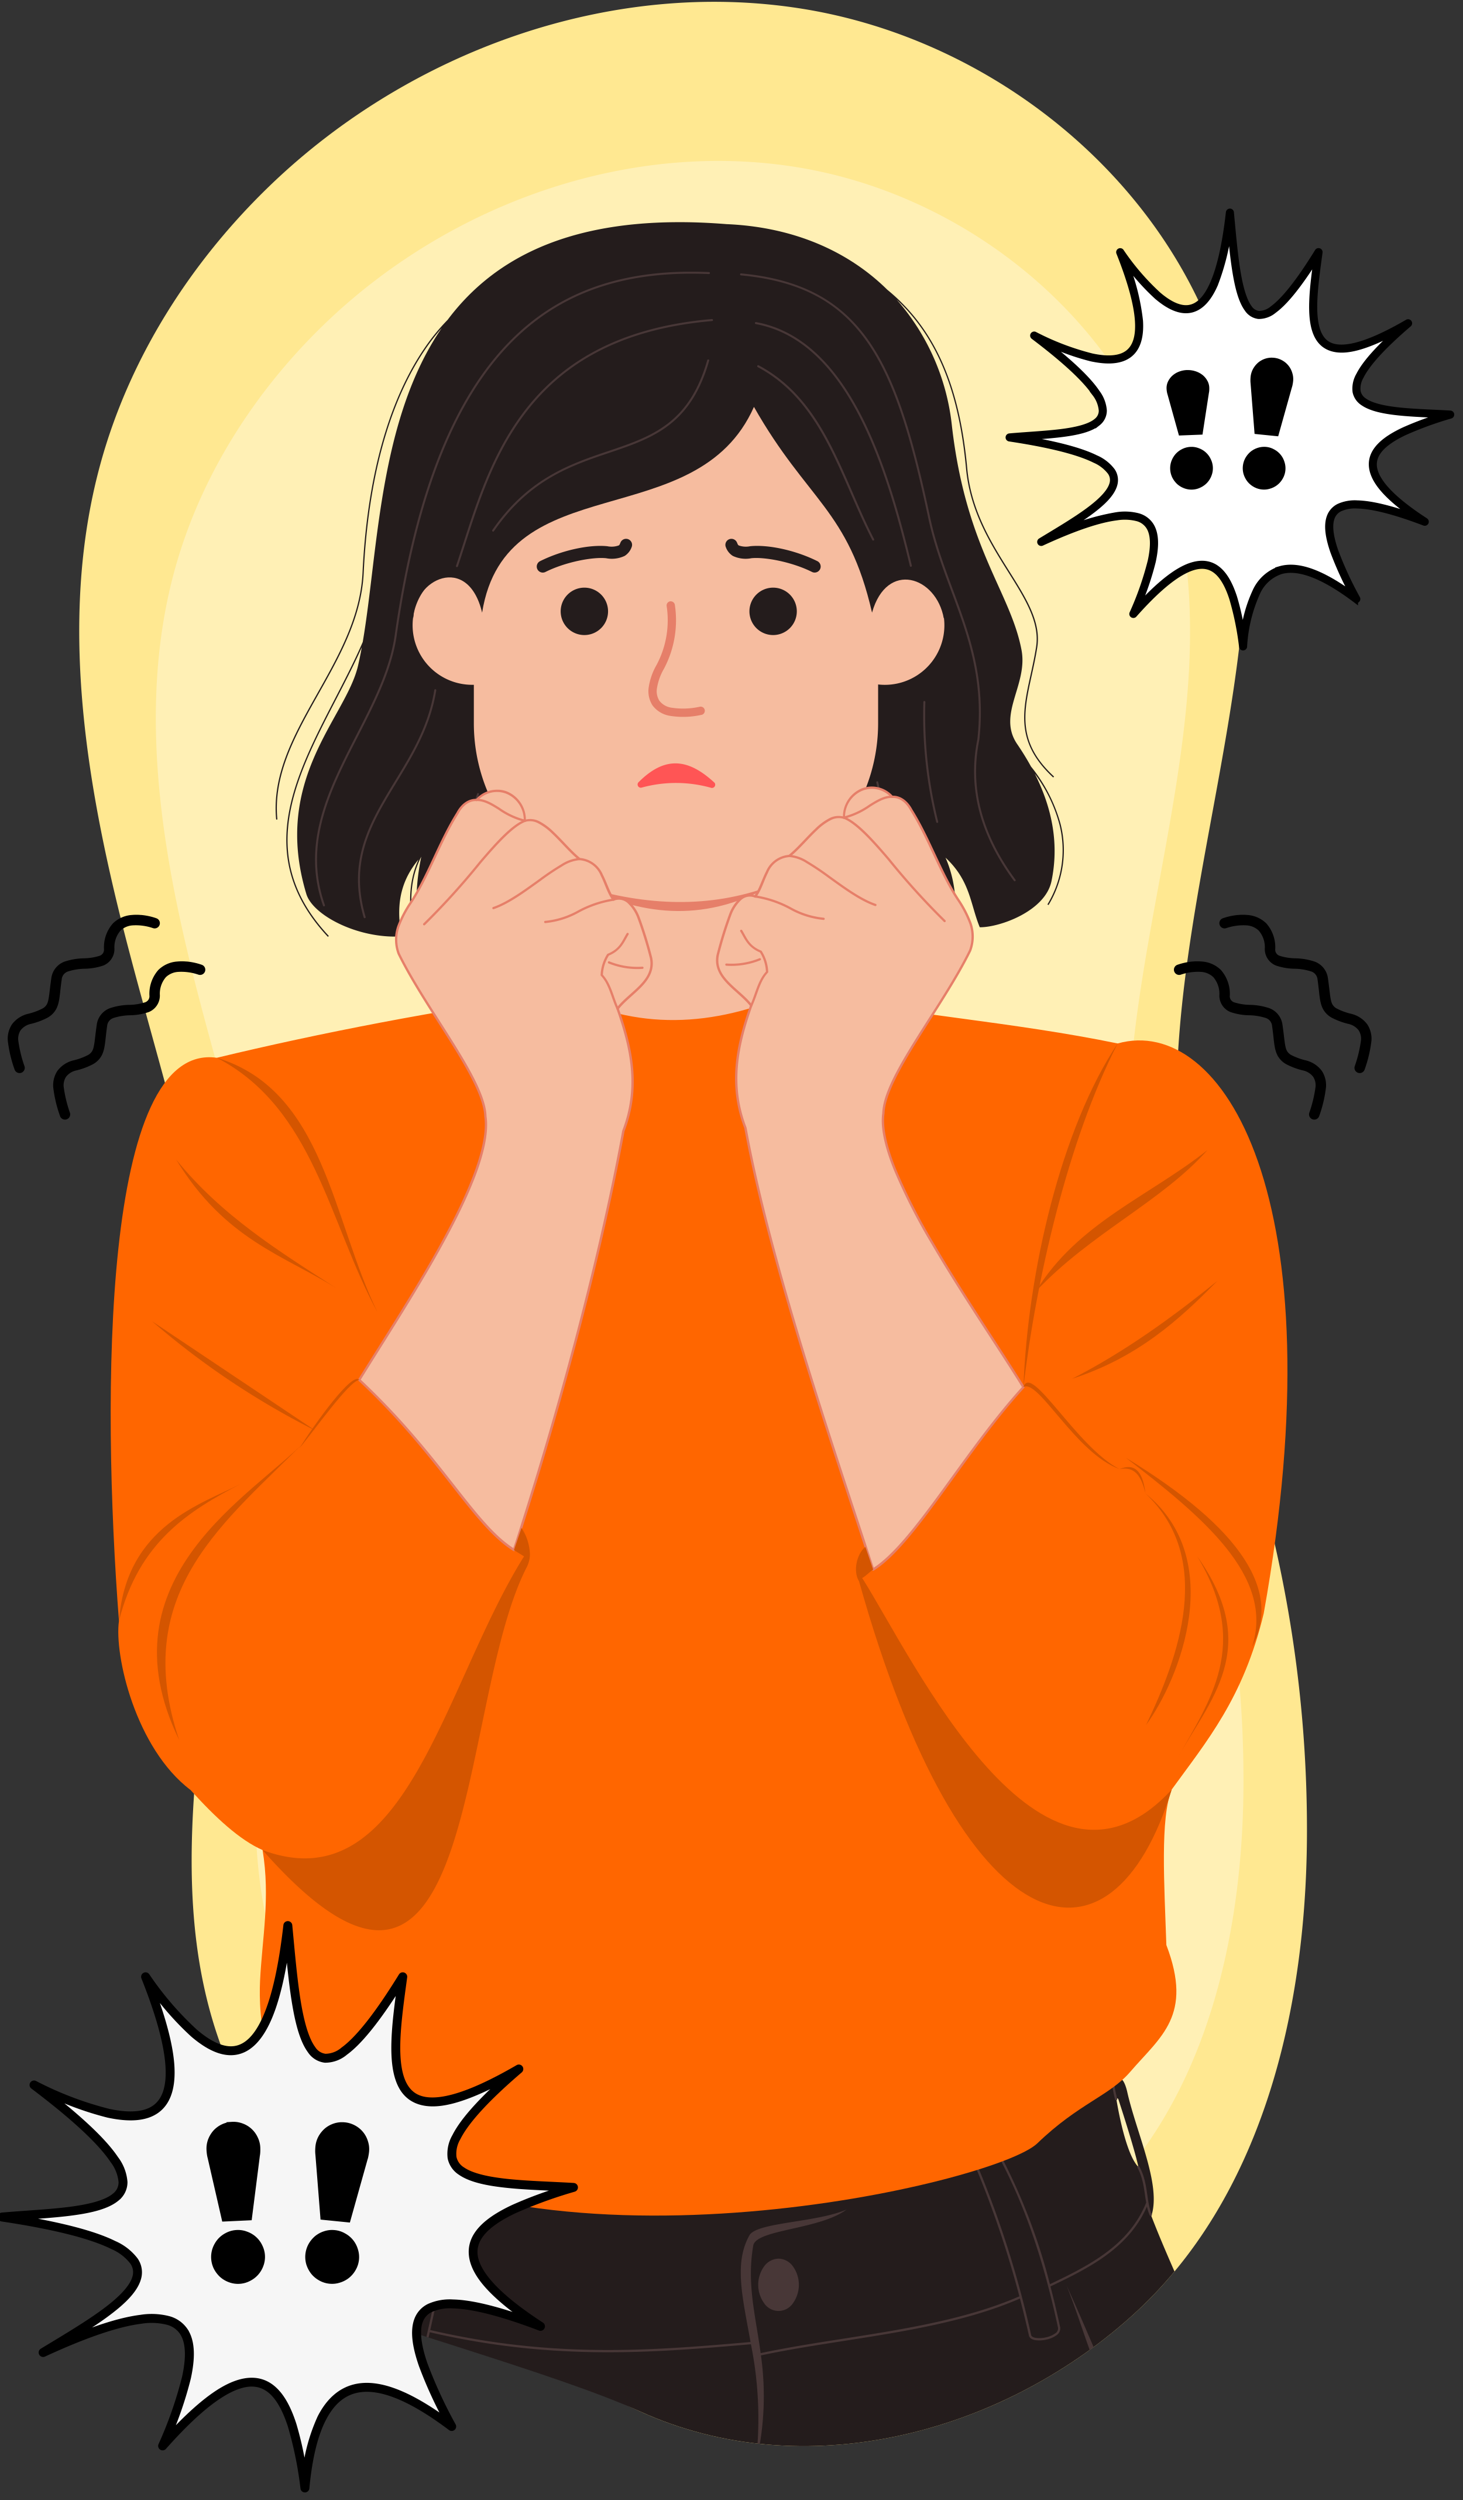 <svg xmlns="http://www.w3.org/2000/svg" xmlns:xlink="http://www.w3.org/1999/xlink" width="281" height="480" viewBox="0 0 281 480">
  <rect x="0" y="0" width="281" height="480" fill="#333333" stroke="none"/>
  <defs>
    <clipPath id="clip-path">
      <rect id="Rectángulo_338312" data-name="Rectángulo 338312" width="281" height="480" transform="translate(-7374 -9344)" fill="#fff" opacity="0.74"/>
    </clipPath>
    <clipPath id="clip-path-2">
      <path id="Trazado_599155" data-name="Trazado 599155" d="M170.255,507.192c-32.727-14.847-133.809-35.77-146.99-69.272-14.628-37.181.683-78.82.316-118.787-.292-31.661,56.617-61.347,48.566-91.964s-13.964-63.146-5.657-93.694c5.561-20.45,17.372-38.953,32.62-53.634C125.962,53.988,164.65,40,201.408,45.911s70.153,32.854,80.9,68.593c15.225,50.634,23.4,101.114,29.716,153.617,2.473,20.544,10.389,39.972,15.756,59.953,5.7,21.233-29.37,46.809-29.5,68.8-.2,33.7-8.719,69.66-33.8,92.1C239.191,511.616,201.549,521.39,170.255,507.192Z" transform="translate(-16.924 -44.565)" fill="#ffe891" opacity="0.38"/>
    </clipPath>
    <clipPath id="clip-path-3">
      <rect id="Rectángulo_338306" data-name="Rectángulo 338306" width="226.026" height="430.929" transform="translate(0 0)" fill="none"/>
    </clipPath>
    <clipPath id="clip-path-4">
      <rect id="Rectángulo_338310" data-name="Rectángulo 338310" width="91" height="91" transform="translate(0.244 0.283)" fill="#fff" stroke="#707070" stroke-width="1" opacity="0.76"/>
    </clipPath>
    <clipPath id="clip-path-5">
      <rect id="Rectángulo_338311" data-name="Rectángulo 338311" width="113" height="112" transform="translate(0.171 -0.081)" fill="#fff" stroke="#707070" stroke-width="1" opacity="0.76"/>
    </clipPath>
  </defs>
  <g id="Enmascarar_grupo_433" data-name="Enmascarar grupo 433" transform="translate(7374 9344)" clip-path="url(#clip-path)">
    <g id="Grupo_982664" data-name="Grupo 982664" transform="translate(-10.332 -11.479)">
      <g id="Grupo_982661" data-name="Grupo 982661" transform="translate(-7394 -9332.174)">
        <g id="Grupo_179982" data-name="Grupo 179982" transform="translate(45.55 0)">
          <g id="Grupo_166179" data-name="Grupo 166179" transform="translate(0 0)">
            <g id="Grupo_157493" data-name="Grupo 157493" transform="translate(0 0)">
              <path id="Trazado_114544" data-name="Trazado 114544" d="M166.286,507.192c-32.727-14.847-66.667-34.879-79.848-68.382-14.628-37.181.683-78.82.316-118.787-.292-31.661-10.525-62.238-18.576-92.854s-13.964-63.146-5.657-93.694c5.561-20.45,17.372-38.953,32.62-53.634C121.993,53.988,160.68,40,197.439,45.911s70.153,32.854,80.9,68.593c15.225,50.634-14.515,104.684-8.194,157.187,2.473,20.544,10.389,39.972,15.756,59.953a246.232,246.232,0,0,1,8.411,65.228c-.2,33.7-8.719,69.66-33.8,92.1C235.221,511.616,197.58,521.39,166.286,507.192Z" transform="translate(-58.504 -44.565)" fill="#ffe891"/>
            </g>
          </g>
          <g id="Grupo_982294" data-name="Grupo 982294" transform="translate(14.711 30.545)">
            <g id="Grupo_157493-2" data-name="Grupo 157493" transform="translate(0 0)">
              <path id="Trazado_114544-2" data-name="Trazado 114544" d="M153.988,454.408c-28.993-13.153-59.061-30.9-70.738-60.58-12.959-32.939.605-69.827.28-105.234-.259-28.049-9.324-55.137-16.456-82.259s-12.371-55.942-5.012-83c4.926-18.116,15.39-34.508,28.9-47.515,23.788-22.9,58.062-35.3,90.626-30.059s62.149,29.106,71.669,60.767C266.744,151.38,240.4,199.263,246,245.776c2.191,18.2,9.2,35.411,13.958,53.113a218.138,218.138,0,0,1,7.451,57.786c-.178,29.857-7.725,61.712-29.94,81.6C215.059,458.327,181.712,466.986,153.988,454.408Z" transform="translate(-58.504 -44.565)" fill="#fff0b5"/>
            </g>
          </g>
        </g>
        <g id="Enmascarar_grupo_427" data-name="Enmascarar grupo 427" transform="translate(0 0.001)" clip-path="url(#clip-path-2)">
          <g id="Grupo_982656" data-name="Grupo 982656" transform="translate(51.59 42.304)">
            <g id="Grupo_982657" data-name="Grupo 982657" transform="translate(0 0)" clip-path="url(#clip-path-3)">
              <path id="Trazado_599107" data-name="Trazado 599107" d="M270.785.006C248.4.125,235.05,7.764,226.815,18.76a39.326,39.326,0,0,0-4.429,5.419c-5.3,7.739-10.858,21.006-11.919,43.117-.425,8.856-4.94,16.53-9.173,24.065s-8.187,14.934-7.421,23.236a.122.122,0,1,0,.243-.022c-.758-8.213,3.159-15.562,7.39-23.094s8.774-15.241,9.2-24.173c1.06-22.075,6.6-35.293,11.877-42.991a40.689,40.689,0,0,1,3.121-4.012c-12.153,17.667-12.231,43.07-15.189,60.292-3.277,7.544-7.812,15.04-10.975,22.529-2.391,5.661-4,11.322-3.666,17s2.605,11.372,7.947,17.079l.179-.167c-5.31-5.673-7.554-11.3-7.882-16.927s1.262-11.248,3.645-16.892c3.024-7.16,7.323-14.344,10.569-21.6-.227,1.243-.469,2.444-.736,3.589-2.321,9.944-16.587,21.646-9.915,43.771,1.228,4.072,9.931,8.655,18.314,8.14-1.374-6.936.378-11.3,3.225-14.758-2.145,4.686-2.256,10.643.325,18.268l.23-.077c-2.689-7.944-2.436-14.018-.02-18.734-1.3,6.382-1.517,13.347,1.474,19.081,17.055,5.233,75.77,5.735,99.13-1.744,3.049-5.06,2.214-12.39.089-17.15,4.792,4.454,4.743,8.908,6.578,13.361,3.791.041,12.571-3.068,13.773-8.839,1.444-6.938.257-13.791-3.216-20.659a28.862,28.862,0,0,1,4.733,9.73,20.067,20.067,0,0,1-2.294,15.385l.211.122a20.331,20.331,0,0,0,2.32-15.566,30.2,30.2,0,0,0-5.686-11.029q-1.178-2.145-2.645-4.294c-3.915-5.732,2.1-11.378.822-18.089-2.119-11.144-10.635-19.382-13.361-42.962a43.768,43.768,0,0,0-10.653-24.336c8.341,7.812,12.074,18.644,13.356,32.471.737,7.948,4.493,14.1,7.863,19.472s6.34,9.958,5.589,14.781c-.758,4.87-2.169,9.049-2.278,13.062s1.1,7.858,5.572,12l.165-.178c-4.429-4.1-5.6-7.854-5.494-11.814s1.516-8.136,2.277-13.031c.769-4.942-2.254-9.579-5.623-14.949s-7.1-11.48-7.828-19.364C325.25,32.4,321.008,20.92,311.251,12.96,303.826,5.64,293.364.93,280.4.382q-5.064-.406-9.612-.376" transform="translate(-162.101 -0.004)" fill="#241c1c"/>
              <path id="Trazado_599108" data-name="Trazado 599108" d="M416.585,212.917H367.068v31.136l-.217,0a11.439,11.439,0,1,0,0,22.877l.217,0v7.31a33.942,33.942,0,0,0,20.74,31.345l-4.2,23.768c14.72,7.278,29.816,5.921,45.11,0l-4.655-23.8a33.941,33.941,0,0,0,20.654-31.309v-7.38a11.439,11.439,0,1,0,0-22.732V212.917Z" transform="translate(-297.314 -178.113)" fill="#f6bc9f"/>
              <path id="Trazado_599109" data-name="Trazado 599109" d="M552.531,779.642c12.557,3.865,24.756,4.326,36.451,0-13.567,7.419-25.313,5.3-36.451,0" transform="translate(-462.211 -652.198)" fill="#e67f69"/>
              <path id="Trazado_599110" data-name="Trazado 599110" d="M353.075,191.806c-.038-7.489,10.46-12.63,13.2-1.1,4.527-28.316,41.2-14.665,52.212-39.5,10.266,18.083,18.129,19.675,22.68,39.5,2.842-10.087,12.345-6.97,13.784,1.1,5.829-24.463-3-42.171-18.375-53.445H378.2c-19.679,4.685-27.848,28.542-25.124,53.445" transform="translate(-294.933 -115.744)" fill="#241c1c"/>
              <path id="Trazado_599111" data-name="Trazado 599111" d="M311.716,58.141q-.672.006-1.339.025c-12.449.351-23.624,4.015-32.754,13.229-10.434,10.531-18.19,28.284-22.206,56.573-1.221,8.6-6.354,16.714-10.348,25.1s-6.846,17.076-3.415,26.788a.192.192,0,1,0,.362-.128c-3.385-9.581-.582-18.136,3.4-26.5s9.144-16.5,10.382-25.213c4.01-28.243,11.749-45.912,22.1-56.357S301.213,57.973,315.772,58.6a.192.192,0,0,0,.016-.384q-2.057-.088-4.072-.072m10.224.323h-.011a.192.192,0,0,0,0,.383c11.634,1.093,19.009,5.259,24.3,12.88s8.491,18.725,11.663,33.665c3.076,14.491,11.367,24.944,9.444,42.528-1.964,9.633.734,18.658,7.013,27.171a.192.192,0,0,0,.31-.228c-6.237-8.456-8.891-17.356-6.943-26.883v-.018c1.938-17.719-6.4-28.26-9.451-42.65-3.175-14.953-6.372-26.1-11.723-33.8s-12.871-11.943-24.581-13.043h-.017m-5.583,8.759h-.013c-18.888,1.63-29.73,9.114-36.558,18.375s-9.656,20.283-12.591,29a.192.192,0,1,0,.365.122c2.943-8.735,5.764-19.706,12.536-28.89s17.481-16.6,36.282-18.219a.192.192,0,0,0-.02-.384m8.437.582a.193.193,0,0,0-.036.382c8.782,1.613,15.033,8.423,19.671,17.249s7.646,19.648,9.938,29.2a.192.192,0,1,0,.374-.09c-2.295-9.565-5.3-20.413-9.971-29.292s-11-15.808-19.943-17.449a.177.177,0,0,0-.033,0m-9.161,7.168h-.013a.192.192,0,0,0-.174.14c-1.642,5.761-4.11,9.333-7.119,11.8s-6.571,3.839-10.405,5.151c-7.667,2.625-16.417,5.033-23.766,15.674a.193.193,0,0,0,.317.219c7.283-10.546,15.89-12.9,23.574-15.529,3.842-1.315,7.453-2.7,10.524-5.217s5.588-6.176,7.247-11.995a.192.192,0,0,0-.132-.237.188.188,0,0,0-.052-.008m9.592,1.116a.193.193,0,0,0-.087.363c12.545,6.656,15.771,21.128,22.013,33.2a.192.192,0,1,0,.341-.177c-6.209-12.012-9.449-26.616-22.173-33.367a.194.194,0,0,0-.094-.023m-62.014,62.2h0a.192.192,0,0,0-.189.161c-1.372,8.526-6.091,14.8-9.821,21.263s-6.457,13.149-3.74,22.4a.193.193,0,0,0,.239.131.192.192,0,0,0,.13-.239c-2.684-9.137-.009-15.663,3.7-22.1s8.478-12.761,9.868-21.394a.193.193,0,0,0-.16-.221.17.17,0,0,0-.031,0m93.935,2.261a.192.192,0,0,0-.186.182,85.166,85.166,0,0,0,2.472,23.08.192.192,0,0,0,.373-.095,84.839,84.839,0,0,1-2.462-22.965.192.192,0,0,0-.18-.2h-.017m-9.04,15.417a.19.19,0,0,0-.162.09.192.192,0,0,0-.024.145c2.471,10.636,4.658,21.257,1.236,32.378a.193.193,0,0,0,.368.114c3.455-11.231,1.243-21.937-1.23-32.579a.192.192,0,0,0-.188-.148m-76.671,2.26h0a.192.192,0,0,0-.182.129c-6.393,18.148-.817,30.77-.817,30.77a.192.192,0,1,0,.352-.156s-5.524-12.456.827-30.486a.2.2,0,0,0-.18-.257" transform="translate(-200.869 -48.635)" fill="#483737"/>
              <path id="Trazado_599112" data-name="Trazado 599112" d="M636.224,445.252a.8.8,0,0,0-.8.954,18.206,18.206,0,0,1-1.943,11.265,12.247,12.247,0,0,0-1.489,4.165,5.06,5.06,0,0,0,.708,3.6,5.211,5.211,0,0,0,3.412,2.015,16.081,16.081,0,0,0,5.906-.177.8.8,0,1,0-.283-1.568,14.735,14.735,0,0,1-5.311.184,3.567,3.567,0,0,1-2.41-1.355,3.454,3.454,0,0,1-.442-2.483,10.826,10.826,0,0,1,1.307-3.611,19.854,19.854,0,0,0,2.108-12.345.8.8,0,0,0-.761-.638" transform="translate(-528.631 -372.469)" fill="#e67f69"/>
              <path id="Trazado_599113" data-name="Trazado 599113" d="M619.417,639.2c4.876-4.846,9.318-4.72,14.557.159a.626.626,0,0,1-.584.988A24.883,24.883,0,0,0,619.9,640.3a.623.623,0,0,1-.481-1.1" transform="translate(-517.982 -531.731)" fill="#f55"/>
              <path id="Trazado_599114" data-name="Trazado 599114" d="M528.75,433.786a4.55,4.55,0,1,1,4.55,4.55,4.55,4.55,0,0,1-4.55-4.55" transform="translate(-442.318 -359.071)" fill="#241c1c"/>
              <path id="Trazado_599115" data-name="Trazado 599115" d="M517.461,371.9a1.158,1.158,0,0,0-.832.683c-.173.41-.179.465-.36.57a4.027,4.027,0,0,1-2.161.145c-3.424-.356-8.7.749-12.943,2.874a1.158,1.158,0,0,0,1.038,2.07c3.809-1.909,9.046-2.915,11.665-2.643a5.761,5.761,0,0,0,3.564-.446,3.287,3.287,0,0,0,1.331-1.672,1.157,1.157,0,0,0-1.3-1.582" transform="translate(-418.707 -311.084)" fill="#241c1c"/>
              <path id="Trazado_599116" data-name="Trazado 599116" d="M759.636,433.786a4.55,4.55,0,1,0-4.55,4.55,4.55,4.55,0,0,0,4.55-4.55" transform="translate(-627.85 -359.071)" fill="#241c1c"/>
              <path id="Trazado_599117" data-name="Trazado 599117" d="M723.7,371.9a1.158,1.158,0,0,1,.832.683c.173.41.179.465.36.57a4.028,4.028,0,0,0,2.161.145c3.424-.356,8.7.749,12.943,2.874a1.158,1.158,0,0,1-1.037,2.07c-3.809-1.909-9.046-2.915-11.666-2.643a5.761,5.761,0,0,1-3.564-.446,3.288,3.288,0,0,1-1.331-1.672,1.157,1.157,0,0,1,1.3-1.582" transform="translate(-604.239 -311.084)" fill="#241c1c"/>
              <path id="Trazado_599118" data-name="Trazado 599118" d="M291.169,2179.656c-.043,0-.129.016-.129.016L136.375,2187.9c-3.953,1.2-8.107,9.635-6.234,21.4.366,2.3-1.724,5.07.525,6.8-5.468,13.039-13.052,20.813-14.1,37.417H313.6c-3.186-20.545-10.685-33-16.21-47.388,1.959-5.9-2.811-15.784-4.614-23.754-.4-1.772-.964-2.731-1.606-2.717m-.109,4.077c1.359,4.139,3.221,10.108,3.856,13.005-1.9-1.912-3.383-7.9-4.231-12.962-.028-.269.252-.337.375-.043m-155.211,8.8a33.6,33.6,0,0,1-.774,8.674c-.838,3.3-1.567,5.408-2.161,7.705-.091.26-.342.25-.389-.158-1.047-7.142-.266-12.757,2.391-16.568.481-.614.9-.5.932.347" transform="translate(-97.509 -1823.359)" fill="#241c1c"/>
              <path id="Trazado_599119" data-name="Trazado 599119" d="M362,2184.558h-.031a.216.216,0,0,0-.187.241,22.578,22.578,0,0,0,.6,3.041.216.216,0,1,0,.417-.111,22.219,22.219,0,0,1-.594-2.984.215.215,0,0,0-.21-.189m-153.668,7.232a.215.215,0,0,0-.215.19,35.381,35.381,0,0,1-.645,3.488.215.215,0,1,0,.42.095,35.875,35.875,0,0,0,.653-3.531.216.216,0,0,0-.188-.24l-.026,0m132.483,7.824a.218.218,0,0,0-.1.024.215.215,0,0,0-.093.29c5.134,9.911,8.321,20.281,10.808,31.741a1.115,1.115,0,0,1-.559,1.117,4.712,4.712,0,0,1-1.758.745,5.462,5.462,0,0,1-1.914.11,1.866,1.866,0,0,1-.65-.207.537.537,0,0,1-.274-.319h0a192.99,192.99,0,0,0-9.979-31.739.216.216,0,1,0-.4.165,190.09,190.09,0,0,1,8.112,24.113c-14.868,6.481-33.869,7.531-49.695,10.907-.988-7.316-2.709-13.344-1.4-20.76.832-3.017,12.789-2.967,17.91-6.815-5.655,2.48-16.883,2.429-18.608,4.856-3.087,5.406-1.373,11.99.157,20.584-17.969,1.537-37.383,3.309-61.52-2.3,2.009-9.011,3.773-16.909,6.077-25.741a.216.216,0,0,0-.418-.109c-2.73,10.467-4.678,19.515-7.2,30.789h0a.542.542,0,0,1-.274.32,1.865,1.865,0,0,1-.65.206,5.449,5.449,0,0,1-1.914-.11,4.72,4.72,0,0,1-1.758-.746,1.114,1.114,0,0,1-.559-1.117c.4-1.676.758-3.294,1.1-4.878a.22.22,0,0,0,.033-.053.217.217,0,0,0,.009-.146c1.909-9,3.1-16.765,6.912-25.757a.216.216,0,0,0-.114-.283.222.222,0,0,0-.09-.017h-.01a.216.216,0,0,0-.183.132c-3.812,8.99-5.017,16.745-6.9,25.671-6.229-2.7-16.256-7.07-20.583-13.327a.217.217,0,0,0-.072-.065,21.248,21.248,0,0,0,.791-3.474.215.215,0,0,0-.185-.241l-.025,0a.216.216,0,0,0-.216.187,20.772,20.772,0,0,1-2.008,6.415.215.215,0,1,0,.381.2,18.391,18.391,0,0,0,1.1-2.6c4.529,6.365,14.557,10.666,20.722,13.337-.333,1.563-.685,3.158-1.08,4.808l0,.009a1.575,1.575,0,0,0,.72,1.545,5.061,5.061,0,0,0,1.924.823,5.811,5.811,0,0,0,2.074.115,2.24,2.24,0,0,0,.8-.262.984.984,0,0,0,.471-.578l0-.01c.361-1.609.691-3.092,1.032-4.621,24.221,5.631,43.712,3.846,61.689,2.309a72.169,72.169,0,0,1,.879,23.193,55.756,55.756,0,0,0,1.041-21.055c15.759-3.366,34.771-4.405,49.748-10.913q.922,3.518,1.737,7.141l0,.01a.985.985,0,0,0,.471.578,2.237,2.237,0,0,0,.8.263,5.8,5.8,0,0,0,2.074-.115,5.059,5.059,0,0,0,1.924-.823,1.573,1.573,0,0,0,.721-1.544v0q-.869-4-1.868-7.84c7.426-3.53,15.025-7.346,18.533-15.337a9.8,9.8,0,0,0,.533,1.68.215.215,0,1,0,.4-.17c-1.133-2.639-.611-5.921-2.381-9.179a.215.215,0,0,0-.188-.112.211.211,0,0,0-.1.026.215.215,0,0,0-.087.292c1.222,2.25,1.287,4.556,1.679,6.717l-.007.016c-3.312,8.185-10.916,12.043-18.485,15.643A114.059,114.059,0,0,0,341,2199.731a.219.219,0,0,0-.186-.117m-43.071,18.807a3.526,3.526,0,0,0-2.759,1.469,6.078,6.078,0,0,0,0,7.1,3.325,3.325,0,0,0,5.519,0,6.078,6.078,0,0,0,0-7.1,3.526,3.526,0,0,0-2.759-1.469m55.307,5.135c4.237,10.517,7.533,25.53,16.617,34.2-6.983-10.5-11.276-22.679-16.617-34.2m-131.939,6.358c-3.676,9.669-7.106,19.461-12.093,28.474,6.287-7.421,10-17.272,12.093-28.474" transform="translate(-169.467 -1827.46)" fill="#483737"/>
              <path id="Trazado_599120" data-name="Trazado 599120" d="M130.923,904.982c-15.393,6.72-29.875,7.26-44.2,0-24.167,3.359-46.71,7.766-66.335,12.489C-1.622,914.314-1.759,982.2,1.589,1025.6c-.93,6.53,3.178,24.452,13.762,32.45,4.807,5.327,9.476,9.614,13.827,11.523,1.517,9.209-.092,16.952-.485,25.107-.316,6.554.422,22.126,12.96,29.485,42.024,29.542,128.353,9.4,136.326,1.715s13.878-9.116,17.839-13.723c5.863-6.816,12.124-10.786,6.947-24.358-.39-11.659-1.211-24.325,1.029-29.847,6.695-9.251,13.773-17.543,17.668-33.792,14.342-79.834-7.93-115.087-28.049-109.438-20.006-4.117-40.12-5.535-62.491-9.744" transform="translate(0 -757.05)" fill="#f60"/>
              <path id="Trazado_599121" data-name="Trazado 599121" d="M292.069,780.986c15.784,14.778,21.876,27.787,29.718,32.677,7.771-23.792,16.205-54.182,21.013-80.449,3.235-8.388,1.531-16.017-1.115-23.5,2.36-3.065,7.328-5.238,6.432-9.692-1.365-4.386-2.731-12.807-7.2-11.235-1.916-2.463-1.93-7.427-6.549-7.785-3.4-2.723-6.927-8.469-10.476-7.353-.223-5.766-6.225-7.366-9.265-4-1.255-.078-2.684.647-3.7,2.562-3.409,5.431-5.614,12.108-8.97,17.175-1.844,2.964-3.707,5.922-2.316,9.778,5.334,10.909,16.443,24.189,16.66,31.219,1.638,11.166-15.124,35.86-24.229,50.6" transform="translate(-244.326 -558.727)" fill="#f6bc9f"/>
              <path id="Trazado_599122" data-name="Trazado 599122" d="M386.648,701.719a.213.213,0,0,0-.08.015c-2.5,1-5.394,4.2-8.667,8.032a140.04,140.04,0,0,1-10.74,11.865.216.216,0,1,0,.293.316,140.037,140.037,0,0,0,10.774-11.9c3.268-3.83,6.191-6.992,8.5-7.911a.216.216,0,0,0-.079-.416" transform="translate(-307.085 -587.013)" fill="#e67f69"/>
              <path id="Trazado_599123" data-name="Trazado 599123" d="M428.935,677.251a.216.216,0,1,0,.013.431c1.373-.04,2.686.733,4.152,1.646a15.2,15.2,0,0,0,5.064,2.348.215.215,0,1,0,.084-.422,14.882,14.882,0,0,1-4.921-2.292c-1.47-.915-2.853-1.756-4.392-1.711" transform="translate(-358.644 -566.543)" fill="#e67f69"/>
              <path id="Trazado_599124" data-name="Trazado 599124" d="M465.155,746.7a7.537,7.537,0,0,0-3.489,1.218,49.616,49.616,0,0,0-4.154,2.779c-2.924,2.1-6.09,4.445-8.949,5.429a.215.215,0,0,0,.14.407c2.965-1.02,6.141-3.386,9.061-5.487a49.417,49.417,0,0,1,4.115-2.754,7.267,7.267,0,0,1,3.276-1.161.216.216,0,0,0,0-.431" transform="translate(-375.117 -624.645)" fill="#e67f69"/>
              <path id="Trazado_599125" data-name="Trazado 599125" d="M522.6,794.326a20.94,20.94,0,0,0-6.832,2.306,16.088,16.088,0,0,1-6.274,1.982.215.215,0,0,0,.009.431,16.358,16.358,0,0,0,6.449-2.023,20.642,20.642,0,0,1,6.689-2.267.216.216,0,1,0-.041-.429" transform="translate(-426.032 -664.481)" fill="#e67f69"/>
              <path id="Trazado_599126" data-name="Trazado 599126" d="M580.823,834.66a.215.215,0,0,0-.174.1c-.9,1.476-1.313,2.955-3.658,3.916a.216.216,0,0,0-.1.084,8.128,8.128,0,0,0-1.246,3.984.215.215,0,0,0,.059.161c1.556,1.631,1.977,4.2,3.007,6.394a.216.216,0,1,0,.391-.183c-.976-2.078-1.4-4.648-3.014-6.41a7.654,7.654,0,0,1,1.151-3.678c2.39-1.017,2.928-2.646,3.779-4.042a.215.215,0,0,0-.194-.327" transform="translate(-481.547 -698.223)" fill="#e67f69"/>
              <path id="Trazado_599127" data-name="Trazado 599127" d="M584.378,868.046a.216.216,0,0,0-.07.413,14.7,14.7,0,0,0,6.512,1.048.215.215,0,1,0,0-.43,14.237,14.237,0,0,1-6.345-1.014.217.217,0,0,0-.1-.017" transform="translate(-488.685 -726.151)" fill="#e67f69"/>
              <path id="Trazado_599128" data-name="Trazado 599128" d="M317.682,666.53a5.438,5.438,0,0,0-4.313,1.746c-1.325-.038-2.787.749-3.806,2.668l0,0c-3.425,5.462-5.631,12.131-8.958,17.156l0,0a21.885,21.885,0,0,0-2.394,4.6,7.953,7.953,0,0,0,.058,5.371l.009.023c2.679,5.478,6.793,11.527,10.261,17.084s6.272,10.642,6.376,14.042a.248.248,0,0,0,0,.026c.8,5.449-2.943,14.419-8.06,23.819s-11.582,19.255-16.137,26.631a.227.227,0,0,0,.038.285c15.757,14.752,21.8,27.746,29.753,32.7a.227.227,0,0,0,.336-.122c7.773-23.8,16.208-54.189,21.019-80.471,3.225-8.393,1.541-16.041-1.081-23.49,1.152-1.458,2.925-2.75,4.345-4.228,1.446-1.505,2.519-3.255,2.054-5.568,0-.008,0-.015-.006-.023a76.256,76.256,0,0,0-2.445-7.875,7.916,7.916,0,0,0-2.011-2.992,2.982,2.982,0,0,0-2.848-.556c-.866-1.177-1.363-2.948-2.177-4.529a5.267,5.267,0,0,0-4.377-3.2c-1.658-1.338-3.38-3.433-5.137-5.077a11.316,11.316,0,0,0-2.7-1.981,3.846,3.846,0,0,0-2.567-.329,5.877,5.877,0,0,0-3.685-5.4,5.452,5.452,0,0,0-1.545-.322m-.026.452a5,5,0,0,1,1.415.3,5.433,5.433,0,0,1,3.428,5.22.227.227,0,0,0,.295.207,3.3,3.3,0,0,1,2.491.284,10.952,10.952,0,0,1,2.582,1.9c1.734,1.621,3.465,3.741,5.194,5.128a.226.226,0,0,0,.124.049,4.731,4.731,0,0,1,4.1,2.981c.8,1.562,1.28,3.428,2.284,4.718a.227.227,0,0,0,.254.074,2.485,2.485,0,0,1,2.6.438,7.579,7.579,0,0,1,1.882,2.823,76.817,76.817,0,0,1,2.423,7.807c.429,2.139-.533,3.7-1.937,5.163s-3.242,2.771-4.454,4.343a.227.227,0,0,0-.034.215c2.64,7.467,4.326,15.022,1.117,23.342a.23.23,0,0,0-.012.041c-4.785,26.145-13.167,56.372-20.91,80.113-7.6-4.927-13.77-17.743-29.309-32.334,4.545-7.352,10.954-17.133,16.053-26.5,5.124-9.412,8.939-18.361,8.113-24.079-.113-3.63-2.97-8.7-6.444-14.265s-7.573-11.6-10.23-17.028a7.452,7.452,0,0,1-.051-5.068,21.581,21.581,0,0,1,2.344-4.5l0,0c3.379-5.1,5.583-11.778,8.97-17.174l.008-.014c.986-1.858,2.328-2.514,3.486-2.442a.226.226,0,0,0,.182-.075,4.981,4.981,0,0,1,4.028-1.661" transform="translate(-243.163 -557.568)" fill="#e67f69"/>
              <path id="Trazado_599129" data-name="Trazado 599129" d="M771.5,779.272c-11.357,12.413-21.018,30.145-28.861,35.036-7.771-23.792-19.723-58.536-24.53-84.8-3.235-8.388-1.531-16.016,1.115-23.5-2.36-3.065-7.328-5.238-6.432-9.691,1.364-4.386,2.731-12.807,7.2-11.236,1.916-2.463,1.93-7.427,6.549-7.785,3.4-2.723,6.927-8.469,10.476-7.353.223-5.766,6.225-7.366,9.265-4,1.255-.078,2.684.647,3.7,2.562,3.409,5.431,5.614,12.108,8.97,17.175,1.844,2.964,3.707,5.922,2.316,9.777-5.335,10.909-16.443,24.189-16.66,31.219-1.638,11.166,17.784,37.856,26.889,52.6" transform="translate(-596.183 -555.624)" fill="#f6bc9f"/>
              <path id="Trazado_599130" data-name="Trazado 599130" d="M860.457,698.012a.216.216,0,0,0-.085.416c2.308.919,5.231,4.081,8.5,7.911a140.016,140.016,0,0,0,10.775,11.9.215.215,0,1,0,.292-.316A140.021,140.021,0,0,1,869.2,706.059c-3.273-3.836-6.166-7.036-8.667-8.032a.213.213,0,0,0-.075-.015" transform="translate(-719.617 -583.912)" fill="#e67f69"/>
              <path id="Trazado_599131" data-name="Trazado 599131" d="M869.724,673.538c-1.54-.046-2.923.8-4.393,1.711a14.877,14.877,0,0,1-4.921,2.292.215.215,0,1,0,.084.422,15.2,15.2,0,0,0,5.065-2.349c1.466-.913,2.779-1.686,4.151-1.646a.216.216,0,1,0,.013-.431" transform="translate(-719.618 -563.437)" fill="#e67f69"/>
              <path id="Trazado_599132" data-name="Trazado 599132" d="M796.365,742.992a.215.215,0,1,0,0,.431,7.271,7.271,0,0,1,3.276,1.162,49.382,49.382,0,0,1,4.115,2.754c2.921,2.1,6.1,4.467,9.061,5.487a.215.215,0,0,0,.141-.407c-2.86-.984-6.026-3.326-8.95-5.43a49.617,49.617,0,0,0-4.154-2.779,7.536,7.536,0,0,0-3.489-1.218" transform="translate(-666.006 -621.539)" fill="#e67f69"/>
              <path id="Trazado_599133" data-name="Trazado 599133" d="M756.3,790.618a.216.216,0,0,0-.016.43,20.647,20.647,0,0,1,6.69,2.267,16.357,16.357,0,0,0,6.449,2.022.215.215,0,1,0,.008-.431,16.08,16.08,0,0,1-6.273-1.981,20.946,20.946,0,0,0-6.832-2.306H756.3" transform="translate(-632.496 -661.38)" fill="#e67f69"/>
              <path id="Trazado_599134" data-name="Trazado 599134" d="M739.782,830.947a.216.216,0,0,0-.174.327c.852,1.4,1.39,3.026,3.78,4.043A7.658,7.658,0,0,1,744.538,839c-1.612,1.762-2.038,4.332-3.013,6.409a.215.215,0,1,0,.39.183c1.03-2.193,1.45-4.762,3.007-6.393a.215.215,0,0,0,.059-.161,8.124,8.124,0,0,0-1.245-3.984.216.216,0,0,0-.1-.085c-2.345-.961-2.758-2.439-3.658-3.915a.215.215,0,0,0-.194-.1" transform="translate(-618.681 -695.117)" fill="#e67f69"/>
              <path id="Trazado_599135" data-name="Trazado 599135" d="M728.781,864.337a.216.216,0,0,0-.08.018,14.233,14.233,0,0,1-6.345,1.013.215.215,0,0,0,0,.431,14.707,14.707,0,0,0,6.513-1.049.215.215,0,0,0-.09-.413" transform="translate(-604.097 -723.048)" fill="#e67f69"/>
              <path id="Trazado_599136" data-name="Trazado 599136" d="M740.9,662.823a5.444,5.444,0,0,0-1.545.322,5.875,5.875,0,0,0-3.684,5.4,3.845,3.845,0,0,0-2.568.328,11.308,11.308,0,0,0-2.7,1.981c-1.758,1.644-3.48,3.739-5.139,5.077a5.266,5.266,0,0,0-4.376,3.2c-.814,1.581-1.31,3.353-2.176,4.529a2.983,2.983,0,0,0-2.848.556,7.921,7.921,0,0,0-2.012,2.993,76.138,76.138,0,0,0-2.445,7.875.22.22,0,0,0-.006.022c-.465,2.313.609,4.064,2.055,5.569,1.42,1.478,3.192,2.77,4.344,4.228-2.622,7.451-4.308,15.1-1.077,23.5,4.816,26.3,16.765,61.031,24.533,84.814a.227.227,0,0,0,.336.122c3.99-2.488,8.358-8.157,13.175-14.756s10.069-14.129,15.733-20.32a.227.227,0,0,0,.025-.272c-4.558-7.38-11.688-17.735-17.47-27.635a112.693,112.693,0,0,1-7.171-14.072c-1.726-4.286-2.615-8.024-2.216-10.739a.232.232,0,0,0,0-.025c.1-3.4,2.909-8.485,6.376-14.042s7.581-11.607,10.26-17.085a.209.209,0,0,0,.01-.023,7.953,7.953,0,0,0,.057-5.371,21.865,21.865,0,0,0-2.394-4.6l0-.006c-3.327-5.024-5.533-11.693-8.958-17.156l0,0c-1.02-1.919-2.482-2.707-3.807-2.668a5.438,5.438,0,0,0-4.312-1.745m.026.452a4.981,4.981,0,0,1,4.028,1.661.228.228,0,0,0,.183.074c1.158-.072,2.5.584,3.485,2.443l.008.014c3.388,5.4,5.591,12.074,8.972,17.179a21.582,21.582,0,0,1,2.345,4.5,7.452,7.452,0,0,1-.05,5.065c-2.656,5.428-6.759,11.468-10.231,17.032s-6.326,10.628-6.443,14.257c-.415,2.866.508,6.646,2.245,10.959a113.042,113.042,0,0,0,7.2,14.132c5.764,9.868,12.837,20.152,17.387,27.506-5.649,6.2-10.87,13.676-15.65,20.224-4.719,6.464-9.018,11.974-12.815,14.453-7.774-23.787-19.638-58.333-24.422-84.466a.212.212,0,0,0-.012-.041c-3.209-8.32-1.523-15.876,1.117-23.343a.227.227,0,0,0-.034-.214c-1.211-1.573-3.05-2.883-4.454-4.344s-2.366-3.023-1.936-5.162v0a76.73,76.73,0,0,1,2.422-7.806,7.574,7.574,0,0,1,1.883-2.822,2.484,2.484,0,0,1,2.6-.438.227.227,0,0,0,.254-.075c1-1.29,1.48-3.155,2.284-4.717a4.731,4.731,0,0,1,4.1-2.981.226.226,0,0,0,.125-.05c1.729-1.386,3.459-3.505,5.194-5.127a10.951,10.951,0,0,1,2.582-1.9,3.3,3.3,0,0,1,2.491-.283.227.227,0,0,0,.295-.208,5.432,5.432,0,0,1,3.428-5.22,5.006,5.006,0,0,1,1.415-.3" transform="translate(-595.027 -554.467)" fill="#e67f69"/>
              <path id="Trazado_599137" data-name="Trazado 599137" d="M178.505,1595.323c41.874,47.455,37.071-27.531,50.683-54.212a5.608,5.608,0,0,0,.665-2.611,9.849,9.849,0,0,0-1.618-5.037,8.541,8.541,0,0,1,.816,4.672,4.182,4.182,0,0,1-.575,1.193c-15.359,24.793-22.516,66.211-49.97,55.995" transform="translate(-149.326 -1282.797)" fill="#d45500"/>
              <path id="Trazado_599138" data-name="Trazado 599138" d="M233.125,1358.761c-1.981.248-8.672,9.762-11.518,13.148,3.09-4.891,10.194-14.775,11.518-13.148" transform="translate(-185.382 -1136.502)" fill="#d45500"/>
              <path id="Trazado_599139" data-name="Trazado 599139" d="M58.657,1487.939c-15.292-31.392,14.557-47.2,24.38-57.614-15.118,15.447-34.087,28.824-24.38,57.614" transform="translate(-45.488 -1196.517)" fill="#d45500"/>
              <path id="Trazado_599140" data-name="Trazado 599140" d="M9.724,1507.9c1.388-18.327,15.894-22.448,23.466-26.377-10.034,5.219-19.628,11.149-23.466,26.377" transform="translate(-8.134 -1239.347)" fill="#d45500"/>
              <path id="Trazado_599141" data-name="Trazado 599141" d="M124.756,981.382c18.712,9.707,21.552,31.834,30.876,48.887-8.729-17.805-10.2-42.619-30.876-48.887" transform="translate(-104.363 -820.961)" fill="#d45500"/>
              <path id="Trazado_599142" data-name="Trazado 599142" d="M76.9,1100.873c9.369,15.371,20.655,18.385,30.809,24.723-10.96-7.058-22.046-13.9-30.809-24.723" transform="translate(-64.328 -920.919)" fill="#d45500"/>
              <path id="Trazado_599143" data-name="Trazado 599143" d="M48.653,1290.827A153.132,153.132,0,0,0,80,1311.8Z" transform="translate(-40.7 -1079.822)" fill="#d45500"/>
              <path id="Trazado_599144" data-name="Trazado 599144" d="M475.318,1533.464l-1.448,4.269,2.016,1.255c.982-1.375.366-3.569-.568-5.524" transform="translate(-396.409 -1282.797)" fill="#d45500"/>
              <path id="Trazado_599145" data-name="Trazado 599145" d="M877.513,1555.724c-.319.91-2.06,4.139-.436,6.26,9.593,15.234,34.2,67.578,59.279,40.341-11.619,37.863-40.208,30.736-60.058-39.989-1.208-1.925-.441-5.257,1.216-6.612" transform="translate(-732.56 -1301.418)" fill="#d45500"/>
              <path id="Trazado_599146" data-name="Trazado 599146" d="M880.738,1555.724l1.5,4.378c-.577.3-1.227,1.139-2.194,1.657-1.02-1.79-.241-3.926.694-6.035" transform="translate(-735.785 -1301.418)" fill="#d45500"/>
              <path id="Trazado_599147" data-name="Trazado 599147" d="M1072.484,1363.74c1.477-4.771,10.2,11.522,18.46,15.739-8.469-3.059-15.62-17.471-18.46-15.739" transform="translate(-897.17 -1140.092)" fill="#d45500"/>
              <path id="Trazado_599148" data-name="Trazado 599148" d="M1215.833,1493.024c15.7,12.69,6.575,35.659.121,44.454,6.212-12.96,13.22-31.91-.121-44.454" transform="translate(-1017.087 -1248.967)" fill="#d45500"/>
              <path id="Trazado_599149" data-name="Trazado 599149" d="M1185.411,1462.419c2.085-.377,3.965.174,4.973,4.67-.524-4.651-2.336-5.787-4.973-4.67" transform="translate(-991.638 -1223.032)" fill="#d45500"/>
              <path id="Trazado_599150" data-name="Trazado 599150" d="M1256.815,1566.854c12.593,17.759,2.3,27.64-3.881,38.935,6.227-11.21,14.2-21.794,3.881-38.935" transform="translate(-1048.123 -1310.729)" fill="#d45500"/>
              <path id="Trazado_599151" data-name="Trazado 599151" d="M1192.831,1451.1c22.565,13.753,29.828,25.747,24.259,36.267,4.344-13.539-9.592-24.945-24.259-36.267" transform="translate(-997.845 -1213.897)" fill="#d45500"/>
              <path id="Trazado_599152" data-name="Trazado 599152" d="M1090.584,964.592c-10.821,16.2-17.29,43.841-18.1,65.972,2.393-20.361,8.5-47.309,18.1-65.972" transform="translate(-897.17 -806.915)" fill="#d45500"/>
              <path id="Trazado_599153" data-name="Trazado 599153" d="M1119.885,1089.743c-11.149,8.849-25,14.012-32.991,27.17,10.469-11.167,24.131-17.208,32.991-27.17" transform="translate(-909.225 -911.609)" fill="#d45500"/>
              <path id="Trazado_599154" data-name="Trazado 599154" d="M1157.657,1243.338c-7.413,7.563-15.384,14.743-27.9,18.8,10.038-5.158,19.147-11.711,27.9-18.8" transform="translate(-945.084 -1040.096)" fill="#d45500"/>
            </g>
          </g>
        </g>
        <g id="Grupo_982658" data-name="Grupo 982658" transform="translate(256.312 175.765)">
          <path id="Trazado_599158" data-name="Trazado 599158" d="M1593.538,945.968a11.677,11.677,0,0,0-2.836.611.5.5,0,1,0,.35.941,10.584,10.584,0,0,1,4.066-.551,4.241,4.241,0,0,1,2.682,1.161,5.38,5.38,0,0,1,1.3,3.838,2.91,2.91,0,0,0,1.83,2.749,11.219,11.219,0,0,0,3.452.58,11.571,11.571,0,0,1,3.264.538,2.273,2.273,0,0,1,1.582,2c.38,2.564.33,4.123.955,5.381a3.664,3.664,0,0,0,1.542,1.557,13.32,13.32,0,0,0,3,1.117,3.875,3.875,0,0,1,2.325,1.457,3.556,3.556,0,0,1,.53,2.175,25.5,25.5,0,0,1-1.239,5.175.5.5,0,1,0,.972.256,24.286,24.286,0,0,0,1.272-5.4,4.564,4.564,0,0,0-.7-2.773,4.923,4.923,0,0,0-2.89-1.86,12.646,12.646,0,0,1-2.768-1.021,2.547,2.547,0,0,1-1.14-1.132c-.451-.908-.471-2.455-.861-5.08a3.431,3.431,0,0,0-2.2-2.781,11.923,11.923,0,0,0-3.569-.608,11.066,11.066,0,0,1-3.135-.5,1.738,1.738,0,0,1-1.215-1.846,6.415,6.415,0,0,0-1.587-4.52,5.255,5.255,0,0,0-3.3-1.455,9.068,9.068,0,0,0-1.68,0" transform="translate(-1590.376 -936.997)" stroke="#000" stroke-width="1"/>
          <path id="Trazado_599159" data-name="Trazado 599159" d="M1642.758,895.576a11.672,11.672,0,0,0-2.836.611.5.5,0,0,0,.35.942,10.589,10.589,0,0,1,4.067-.551,4.24,4.24,0,0,1,2.682,1.16,5.382,5.382,0,0,1,1.3,3.839,2.91,2.91,0,0,0,1.831,2.749,11.226,11.226,0,0,0,3.452.579,11.572,11.572,0,0,1,3.264.538,2.274,2.274,0,0,1,1.581,2c.38,2.564.33,4.122.955,5.38a3.666,3.666,0,0,0,1.542,1.558,13.327,13.327,0,0,0,3,1.117,3.874,3.874,0,0,1,2.325,1.457,3.552,3.552,0,0,1,.53,2.174,25.474,25.474,0,0,1-1.239,5.175.5.5,0,1,0,.972.256,24.273,24.273,0,0,0,1.272-5.4,4.567,4.567,0,0,0-.7-2.774,4.922,4.922,0,0,0-2.89-1.86,12.644,12.644,0,0,1-2.768-1.021,2.544,2.544,0,0,1-1.139-1.131c-.451-.909-.471-2.455-.861-5.081a3.433,3.433,0,0,0-2.2-2.781,11.921,11.921,0,0,0-3.569-.608,11.06,11.06,0,0,1-3.135-.5,1.737,1.737,0,0,1-1.215-1.845,6.417,6.417,0,0,0-1.587-4.521,5.255,5.255,0,0,0-3.3-1.455,9.065,9.065,0,0,0-1.68,0" transform="translate(-1630.869 -895.538)" stroke="#000" stroke-width="1"/>
        </g>
        <g id="Grupo_982660" data-name="Grupo 982660" transform="translate(32.325 175.765)">
          <path id="Trazado_599158-2" data-name="Trazado 599158" d="M1615.425,945.968a11.677,11.677,0,0,1,2.836.611.5.5,0,1,1-.35.941,10.583,10.583,0,0,0-4.067-.551,4.24,4.24,0,0,0-2.682,1.161,5.38,5.38,0,0,0-1.3,3.838,2.91,2.91,0,0,1-1.83,2.749,11.22,11.22,0,0,1-3.452.58,11.571,11.571,0,0,0-3.264.538,2.273,2.273,0,0,0-1.582,2c-.38,2.564-.33,4.123-.955,5.381a3.664,3.664,0,0,1-1.542,1.557,13.323,13.323,0,0,1-3,1.117,3.875,3.875,0,0,0-2.325,1.457,3.556,3.556,0,0,0-.53,2.175,25.5,25.5,0,0,0,1.239,5.175.5.5,0,1,1-.972.256,24.286,24.286,0,0,1-1.272-5.4,4.564,4.564,0,0,1,.7-2.773,4.923,4.923,0,0,1,2.89-1.86,12.649,12.649,0,0,0,2.768-1.021,2.546,2.546,0,0,0,1.14-1.132c.451-.908.471-2.455.861-5.08a3.431,3.431,0,0,1,2.2-2.781,11.923,11.923,0,0,1,3.569-.608,11.067,11.067,0,0,0,3.135-.5,1.738,1.738,0,0,0,1.215-1.846,6.415,6.415,0,0,1,1.587-4.52,5.255,5.255,0,0,1,3.3-1.455,9.067,9.067,0,0,1,1.68,0" transform="translate(-1581.65 -936.997)" stroke="#000" stroke-width="1"/>
          <path id="Trazado_599159-2" data-name="Trazado 599159" d="M1664.644,895.576a11.672,11.672,0,0,1,2.836.611.5.5,0,0,1-.35.942,10.589,10.589,0,0,0-4.067-.551,4.241,4.241,0,0,0-2.682,1.16,5.383,5.383,0,0,0-1.3,3.839,2.91,2.91,0,0,1-1.831,2.749,11.226,11.226,0,0,1-3.452.579,11.572,11.572,0,0,0-3.264.538,2.275,2.275,0,0,0-1.581,2c-.38,2.564-.33,4.122-.955,5.38a3.666,3.666,0,0,1-1.542,1.558,13.326,13.326,0,0,1-3,1.117,3.876,3.876,0,0,0-2.325,1.457,3.554,3.554,0,0,0-.53,2.174,25.49,25.49,0,0,0,1.239,5.175.5.5,0,1,1-.972.256,24.28,24.28,0,0,1-1.272-5.4,4.567,4.567,0,0,1,.7-2.774,4.922,4.922,0,0,1,2.89-1.86,12.64,12.64,0,0,0,2.768-1.021,2.544,2.544,0,0,0,1.139-1.131c.451-.909.471-2.455.861-5.081a3.433,3.433,0,0,1,2.2-2.781,11.922,11.922,0,0,1,3.569-.608,11.06,11.06,0,0,0,3.135-.5,1.737,1.737,0,0,0,1.215-1.845,6.417,6.417,0,0,1,1.587-4.521,5.255,5.255,0,0,1,3.3-1.455,9.065,9.065,0,0,1,1.68,0" transform="translate(-1639.595 -895.538)" stroke="#000" stroke-width="1"/>
        </g>
        <g id="Enmascarar_grupo_431" data-name="Enmascarar grupo 431" transform="translate(220.244 36.89)" clip-path="url(#clip-path-4)">
          <path id="Trazado_599167" data-name="Trazado 599167" d="M1506.721,189.393c-2.821,24.818-10.864,21.946-21.073,7.586,9,22.6.476,24.346-16.521,16.015,25.624,19.353,8.225,18.4-4.72,19.556,32.613,4.905,18.476,12.534,6.069,20.061,25.627-11.831,24.064-1,17.7,13.824,15.635-17.643,19.181-7.6,21.073,6.238,1.7-18.166,10.189-17.82,21.747-9.1-7.032-13.217-10.408-23.785,13.149-14.835-18.383-11.929-8.128-16.6,4.889-20.567-12.756-.75-28.774.153-8.092-17.533-21.041,12.229-18.935-.914-17.2-13.655-14.746,23.94-15.606,7.359-17.027-7.586" transform="translate(-1460.405 -185.809)" fill="#fff"/>
          <path id="Trazado_599168" data-name="Trazado 599168" d="M42.6,0a.275.275,0,0,0-.279.244c-.7,6.189-1.735,10.643-3.026,13.6s-2.813,4.374-4.51,4.649-3.677-.6-5.882-2.474A46.641,46.641,0,0,1,21.743,7.7a.276.276,0,0,0-.48.262c2.245,5.635,3.39,9.962,3.588,13.123s-.535,5.116-2,6.156-3.763,1.2-6.776.554A50.429,50.429,0,0,1,5.119,23.627a.276.276,0,0,0-.288.468c6.395,4.83,10.1,8.394,11.83,10.991A6.08,6.08,0,0,1,17.9,38.264a2.469,2.469,0,0,1-.979,2c-1.288,1.084-3.843,1.7-6.878,2.07s-6.548.53-9.793.819a.276.276,0,0,0-.017.547c8.14,1.224,13.355,2.622,16.37,4.119A7.47,7.47,0,0,1,19.572,50.1a2.586,2.586,0,0,1,.358,2.3c-.466,1.6-2.329,3.409-4.873,5.247S9.307,61.372,6.2,63.256a.276.276,0,0,0,.258.486c6.393-2.951,11.084-4.482,14.39-4.893a9.723,9.723,0,0,1,3.955.171,3.74,3.74,0,0,1,2.155,1.538c.938,1.433.972,3.735.338,6.619a59.4,59.4,0,0,1-3.506,10.029.275.275,0,0,0,.459.291c3.9-4.4,7.035-7.056,9.543-8.352s4.339-1.246,5.79-.286,2.547,2.9,3.38,5.485a56.114,56.114,0,0,1,1.881,9.245.276.276,0,0,0,.547-.011,28.927,28.927,0,0,1,2.462-10.213,7.481,7.481,0,0,1,4.518-4.181c3.619-1.048,8.573,1.145,14.327,5.485a.276.276,0,0,0,.409-.35A67.925,67.925,0,0,1,62.9,65.207c-.929-2.684-1.242-4.916-.675-6.389a3.019,3.019,0,0,1,1.545-1.681,6.989,6.989,0,0,1,3.257-.563c2.827.06,7.015,1.067,12.89,3.3a.276.276,0,0,0,.248-.489c-4.579-2.971-7.359-5.487-8.741-7.607s-1.4-3.794-.5-5.288,2.778-2.809,5.26-3.981a67.589,67.589,0,0,1,8.8-3.2.276.276,0,0,0-.064-.538c-3.2-.188-6.586-.273-9.543-.568s-5.48-.818-6.9-1.8a2.8,2.8,0,0,1-1.284-1.819,4.608,4.608,0,0,1,.612-2.854c1.174-2.346,4.03-5.6,9.188-10.008a.276.276,0,0,0-.318-.448c-5.243,3.048-9.035,4.5-11.7,4.781s-4.167-.551-5.063-2.142S58.775,19.91,58.888,17.1s.569-6.016,1-9.2a.276.276,0,0,0-.508-.182c-3.679,5.972-6.5,9.4-8.609,10.938a4.084,4.084,0,0,1-2.628.993,2.505,2.505,0,0,1-1.818-1.161c-1.056-1.427-1.771-4.13-2.28-7.4s-.829-7.1-1.184-10.841A.276.276,0,0,0,42.6,0M42.544,2.67c.276,2.957.557,5.9.962,8.5.513,3.3,1.2,6.047,2.381,7.64A3.09,3.09,0,0,0,48.1,20.195a4.6,4.6,0,0,0,3-1.1c2.1-1.521,4.732-4.749,8.088-10.065-.38,2.78-.75,5.553-.85,8.043-.114,2.854.106,5.351,1.1,7.11s2.8,2.715,5.6,2.419c2.411-.254,5.647-1.462,9.842-3.724-4.029,3.618-6.481,6.437-7.565,8.6a5.131,5.131,0,0,0-.662,3.2,3.388,3.388,0,0,0,1.513,2.172c1.592,1.1,4.172,1.6,7.16,1.894,2.535.253,5.373.345,8.116.483a61.331,61.331,0,0,0-7.492,2.772c-2.527,1.193-4.5,2.535-5.5,4.2s-.944,3.638.514,5.873c1.258,1.929,3.621,4.107,7.189,6.586-4.854-1.724-8.517-2.585-11.112-2.64a7.492,7.492,0,0,0-3.514.621,3.618,3.618,0,0,0-1.812,1.977c-.655,1.7-.278,4.031.668,6.766a63.963,63.963,0,0,0,3.758,8.232c-5.421-3.936-10.189-6.044-13.919-4.964a8.07,8.07,0,0,0-4.856,4.461,26.737,26.737,0,0,0-2.281,8.5,49.959,49.959,0,0,0-1.593-7.438c-.852-2.64-1.975-4.7-3.6-5.776s-3.732-1.093-6.346.257c-2.38,1.23-5.252,3.653-8.7,7.4a55.259,55.259,0,0,0,3-8.766c.648-2.946.664-5.391-.416-7.04a4.332,4.332,0,0,0-2.457-1.763,10.219,10.219,0,0,0-4.182-.191A44.075,44.075,0,0,0,9.958,61.617c1.929-1.179,3.808-2.357,5.422-3.523,2.577-1.862,4.537-3.678,5.079-5.539a3.2,3.2,0,0,0-.428-2.76,7.937,7.937,0,0,0-3.179-2.467c-2.819-1.4-7.5-2.666-14.386-3.8,2.587-.192,5.256-.346,7.647-.64,3.067-.377,5.688-.953,7.165-2.195a3.079,3.079,0,0,0,1.175-2.426,6.559,6.559,0,0,0-1.334-3.482c-1.626-2.435-4.932-5.632-10.238-9.773a46.889,46.889,0,0,0,9.077,3.327c3.086.663,5.546.536,7.209-.644S25.6,24.312,25.4,21.05A42.738,42.738,0,0,0,22.407,9.46a43.673,43.673,0,0,0,6.135,6.972c2.263,1.926,4.385,2.913,6.327,2.6s3.6-1.932,4.927-4.972A45.114,45.114,0,0,0,42.544,2.67m212.6,24.577a.275.275,0,0,0-.279.244c-.7,6.189-1.735,10.643-3.026,13.6s-2.813,4.374-4.51,4.649-3.677-.6-5.882-2.474a46.64,46.64,0,0,1-7.157-8.312.276.276,0,0,0-.48.262c2.245,5.635,3.39,9.962,3.588,13.123s-.535,5.116-2,6.156-3.763,1.2-6.776.554a50.428,50.428,0,0,1-10.954-4.169.276.276,0,0,0-.288.468c6.395,4.83,10.1,8.394,11.83,10.991a6.08,6.08,0,0,1,1.241,3.179,2.469,2.469,0,0,1-.979,2c-1.288,1.084-3.843,1.7-6.878,2.07s-6.548.53-9.793.819a.276.276,0,0,0-.017.547c8.14,1.224,13.355,2.622,16.37,4.119a7.47,7.47,0,0,1,2.965,2.279,2.586,2.586,0,0,1,.358,2.3c-.466,1.6-2.329,3.409-4.873,5.247s-5.749,3.725-8.853,5.608a.276.276,0,0,0,.258.486c6.393-2.951,11.084-4.482,14.39-4.893a9.724,9.724,0,0,1,3.955.171,3.74,3.74,0,0,1,2.155,1.538c.938,1.433.972,3.735.338,6.619a59.4,59.4,0,0,1-3.506,10.029.275.275,0,0,0,.459.291c3.9-4.4,7.035-7.056,9.543-8.352s4.339-1.246,5.79-.286,2.547,2.9,3.38,5.485a56.115,56.115,0,0,1,1.881,9.245.276.276,0,0,0,.547-.011,28.927,28.927,0,0,1,2.462-10.213,7.481,7.481,0,0,1,4.518-4.181c3.619-1.048,8.573,1.145,14.327,5.485a.276.276,0,0,0,.409-.35,67.933,67.933,0,0,1-4.207-9.113c-.928-2.684-1.242-4.916-.675-6.389a3.019,3.019,0,0,1,1.545-1.681,6.989,6.989,0,0,1,3.257-.563c2.827.06,7.015,1.067,12.889,3.3a.276.276,0,0,0,.248-.489c-4.579-2.971-7.358-5.487-8.741-7.607s-1.4-3.794-.5-5.288,2.778-2.809,5.26-3.981a67.59,67.59,0,0,1,8.8-3.2.276.276,0,0,0-.064-.538c-3.2-.188-6.586-.273-9.543-.568s-5.48-.818-6.9-1.8a2.8,2.8,0,0,1-1.284-1.819,4.607,4.607,0,0,1,.612-2.854c1.174-2.346,4.03-5.6,9.188-10.008a.276.276,0,0,0-.318-.448c-5.243,3.048-9.035,4.5-11.7,4.781s-4.167-.551-5.063-2.142-1.138-4.005-1.025-6.817.569-6.016,1-9.2a.276.276,0,0,0-.508-.182c-3.679,5.972-6.5,9.4-8.609,10.938a4.083,4.083,0,0,1-2.628.993,2.505,2.505,0,0,1-1.818-1.161c-1.056-1.427-1.771-4.13-2.28-7.4s-.829-7.1-1.184-10.841a.276.276,0,0,0-.269-.249m-.053,2.673c.276,2.957.557,5.9.962,8.5.513,3.3,1.2,6.047,2.381,7.64a3.09,3.09,0,0,0,2.216,1.383,4.6,4.6,0,0,0,3-1.1c2.1-1.521,4.732-4.749,8.088-10.065-.38,2.78-.75,5.553-.85,8.043-.114,2.854.106,5.351,1.1,7.11s2.8,2.715,5.6,2.419c2.411-.254,5.647-1.462,9.842-3.724-4.029,3.618-6.481,6.437-7.565,8.6a5.131,5.131,0,0,0-.662,3.2,3.388,3.388,0,0,0,1.513,2.172c1.592,1.1,4.172,1.6,7.16,1.894,2.535.253,5.373.345,8.116.483a61.332,61.332,0,0,0-7.492,2.772c-2.527,1.193-4.5,2.535-5.5,4.2s-.944,3.638.514,5.873c1.258,1.929,3.621,4.107,7.189,6.586-4.854-1.724-8.517-2.585-11.112-2.64a7.49,7.49,0,0,0-3.514.621,3.617,3.617,0,0,0-1.812,1.976c-.655,1.7-.278,4.031.668,6.766a63.955,63.955,0,0,0,3.758,8.232c-5.421-3.936-10.188-6.044-13.919-4.964a8.07,8.07,0,0,0-4.856,4.461,26.736,26.736,0,0,0-2.281,8.5,49.957,49.957,0,0,0-1.593-7.438c-.852-2.64-1.975-4.7-3.6-5.776s-3.732-1.093-6.346.257c-2.38,1.23-5.252,3.653-8.7,7.4a55.253,55.253,0,0,0,3-8.766c.648-2.946.664-5.391-.415-7.04a4.331,4.331,0,0,0-2.457-1.763,10.218,10.218,0,0,0-4.182-.191A44.075,44.075,0,0,0,222.5,88.866c1.929-1.179,3.808-2.357,5.422-3.523,2.577-1.862,4.537-3.678,5.079-5.539a3.2,3.2,0,0,0-.428-2.76,7.936,7.936,0,0,0-3.179-2.467c-2.819-1.4-7.5-2.666-14.386-3.8,2.587-.192,5.256-.346,7.647-.64,3.067-.377,5.688-.953,7.165-2.195A3.079,3.079,0,0,0,231,65.511a6.559,6.559,0,0,0-1.334-3.482c-1.626-2.435-4.932-5.632-10.238-9.773a46.889,46.889,0,0,0,9.077,3.327c3.086.663,5.546.536,7.209-.644s2.437-3.379,2.233-6.641a42.737,42.737,0,0,0-2.993-11.591,43.673,43.673,0,0,0,6.135,6.972c2.263,1.926,4.385,2.913,6.327,2.6s3.6-1.932,4.927-4.972a45.113,45.113,0,0,0,2.747-11.388m-220.551.963c-.06,0-.12,0-.18,0a3.586,3.586,0,0,0-1.4.35,3.642,3.642,0,0,0-1.1.818,3.94,3.94,0,0,0-.712,1.184,3.516,3.516,0,0,0-.219,1.4q.014.3.057.608a4.534,4.534,0,0,0,.111.549l2.086,9.078,3.713-.174,1.174-9.23a3.6,3.6,0,0,0,.059-.557q.012-.341,0-.611a3.373,3.373,0,0,0-.363-1.375,3.522,3.522,0,0,0-2-1.824,3.511,3.511,0,0,0-1.222-.222m16.1.058a3.53,3.53,0,0,0-1.069.16,3.639,3.639,0,0,0-1.206.649,3.939,3.939,0,0,0-.877,1.067,3.515,3.515,0,0,0-.421,1.355q-.03.3-.033.61a4.484,4.484,0,0,0,.029.559l.735,9.285L51.5,45l2.512-8.959a3.6,3.6,0,0,0,.14-.542q.062-.336.089-.6a3.371,3.371,0,0,0-.157-1.413,3.519,3.519,0,0,0-1.714-2.1,3.515,3.515,0,0,0-1.355-.421q-.187-.019-.371-.019M35.232,45.736c-.06,0-.12,0-.18,0a3.438,3.438,0,0,0-1.4.364,3.639,3.639,0,0,0-1.1.818,3.939,3.939,0,0,0-.712,1.184A3.582,3.582,0,0,0,31.97,50.9a4,4,0,0,0,.818,1.1,3.637,3.637,0,0,0,1.169.712,3.438,3.438,0,0,0,1.431.231,3.373,3.373,0,0,0,1.375-.362,3.6,3.6,0,0,0,1.112-.819,3.64,3.64,0,0,0,.712-1.17,3.427,3.427,0,0,0-.131-2.792,3.522,3.522,0,0,0-2-1.824,3.372,3.372,0,0,0-1.223-.236m13.923,0a3.4,3.4,0,0,0-1.071.173,3.64,3.64,0,0,0-1.206.649A3.94,3.94,0,0,0,46,47.625a3.583,3.583,0,0,0-.279,2.781,3.994,3.994,0,0,0,.649,1.206,3.64,3.64,0,0,0,1.053.876,3.442,3.442,0,0,0,1.382.438,3.375,3.375,0,0,0,1.413-.157,3.6,3.6,0,0,0,1.22-.647,3.641,3.641,0,0,0,.876-1.053,3.424,3.424,0,0,0,.28-2.781,3.518,3.518,0,0,0-1.714-2.1,3.371,3.371,0,0,0-1.354-.436,3.629,3.629,0,0,0-.371-.019M247.084,58.243c-.06,0-.12,0-.18,0a4.207,4.207,0,0,0-1.4.289,3.674,3.674,0,0,0-1.1.676,3.206,3.206,0,0,0-.712.977,2.448,2.448,0,0,0-.219,1.158,4.626,4.626,0,0,0,.057.5,3.174,3.174,0,0,0,.111.453l2.086,7.5,3.713-.143,1.174-7.621a2.473,2.473,0,0,0,.059-.46q.012-.282,0-.5a2.414,2.414,0,0,0-.363-1.135,3.083,3.083,0,0,0-.819-.918,3.807,3.807,0,0,0-1.184-.588,4.181,4.181,0,0,0-1.222-.184m16.1-2.381a3.53,3.53,0,0,0-1.069.16,3.639,3.639,0,0,0-1.206.649,3.938,3.938,0,0,0-.877,1.067,3.514,3.514,0,0,0-.421,1.355q-.03.3-.033.61a4.516,4.516,0,0,0,.029.559l.735,9.285,3.7.372,2.512-8.959a3.6,3.6,0,0,0,.14-.542q.062-.336.089-.6a3.372,3.372,0,0,0-.157-1.413,3.521,3.521,0,0,0-1.714-2.1,3.516,3.516,0,0,0-1.355-.421q-.187-.019-.371-.019m-15.41,17.124c-.06,0-.12,0-.18,0a3.438,3.438,0,0,0-1.4.364,3.639,3.639,0,0,0-1.1.818,3.937,3.937,0,0,0-.712,1.184,3.582,3.582,0,0,0,.131,2.792,4,4,0,0,0,.818,1.1,3.639,3.639,0,0,0,1.169.712,3.44,3.44,0,0,0,1.431.231,3.373,3.373,0,0,0,1.375-.362,3.6,3.6,0,0,0,1.112-.819,3.639,3.639,0,0,0,.712-1.17A3.426,3.426,0,0,0,251,75.046a3.522,3.522,0,0,0-2-1.824,3.373,3.373,0,0,0-1.223-.236m13.923,0a3.38,3.38,0,0,0-1.071.173,3.642,3.642,0,0,0-1.206.649,3.939,3.939,0,0,0-.877,1.067,3.584,3.584,0,0,0-.279,2.781,3.99,3.99,0,0,0,.649,1.206,3.638,3.638,0,0,0,1.053.876,3.437,3.437,0,0,0,1.382.438,3.37,3.37,0,0,0,1.413-.157,3.6,3.6,0,0,0,1.22-.647,3.637,3.637,0,0,0,.876-1.053,3.424,3.424,0,0,0,.28-2.781,3.517,3.517,0,0,0-1.714-2.1A3.369,3.369,0,0,0,262.072,73a3.672,3.672,0,0,0-.371-.018" transform="translate(-208.821 -23.939)" stroke="#000" stroke-width="1"/>
        </g>
        <g id="Enmascarar_grupo_432" data-name="Enmascarar grupo 432" transform="translate(28.317 367.256)" clip-path="url(#clip-path-5)">
          <path id="Trazado_599169" data-name="Trazado 599169" d="M56.768,1.893C53.11,34.069,42.683,30.346,29.447,11.729c11.672,29.3.617,31.565-21.42,20.764,33.221,25.091,10.663,23.86-6.12,25.354C44.19,64.206,25.861,74.1,9.776,83.856c33.225-15.338,31.2-1.3,22.95,17.923C53,78.9,57.594,91.928,60.046,109.866c2.205-23.553,13.21-23.1,28.2-11.8C79.124,80.927,74.747,67.226,105.29,78.829c-23.833-15.466-10.537-21.52,6.339-26.665-16.538-.972-37.306.2-10.491-22.731-27.28,15.856-24.549-1.184-22.294-17.7C59.724,42.767,58.609,21.27,56.768,1.893" transform="translate(0.53 0.172)" fill="#f6f6f6" stroke="#000" stroke-width="1"/>
          <path id="Trazado_599170" data-name="Trazado 599170" d="M55.227,0a.357.357,0,0,0-.362.316c-.912,8.024-2.249,13.8-3.923,17.626s-3.647,5.671-5.847,6.027-4.768-.776-7.625-3.208A60.471,60.471,0,0,1,28.19,9.983a.357.357,0,0,0-.622.34c2.91,7.306,4.395,12.916,4.651,17.015s-.693,6.633-2.6,7.982-4.879,1.557-8.785.719a65.382,65.382,0,0,1-14.2-5.4.357.357,0,0,0-.373.606C14.555,37.5,19.353,42.122,21.6,45.489A7.883,7.883,0,0,1,23.21,49.61a3.2,3.2,0,0,1-1.269,2.6c-1.67,1.405-4.982,2.2-8.917,2.684s-8.489.687-12.7,1.062a.357.357,0,0,0-.021.71C10.86,58.249,17.621,60.062,21.53,62a9.685,9.685,0,0,1,3.845,2.955,3.353,3.353,0,0,1,.464,2.981c-.6,2.075-3.02,4.419-6.318,6.8S12.066,79.57,8.042,82.012a.357.357,0,0,0,.335.63c8.289-3.826,14.37-5.811,18.657-6.343a12.606,12.606,0,0,1,5.128.222,4.849,4.849,0,0,1,2.794,1.994c1.216,1.858,1.26,4.842.438,8.581a77.015,77.015,0,0,1-4.545,13,.357.357,0,0,0,.6.378c5.052-5.7,9.121-9.148,12.372-10.828s5.625-1.615,7.506-.371,3.3,3.762,4.383,7.112a72.75,72.75,0,0,1,2.438,11.986.357.357,0,0,0,.71-.015c.549-5.86,1.647-10.21,3.192-13.241S65.557,90.378,67.9,89.7C72.6,88.34,79.018,91.183,86.479,96.81a.357.357,0,0,0,.53-.453,88.066,88.066,0,0,1-5.455-11.815c-1.2-3.48-1.61-6.374-.875-8.283a3.914,3.914,0,0,1,2-2.179,9.061,9.061,0,0,1,4.222-.73c3.666.078,9.095,1.383,16.711,4.276a.357.357,0,0,0,.322-.635C98,73.138,94.4,69.877,92.6,67.128s-1.815-4.919-.652-6.856,3.6-3.642,6.82-5.161a87.629,87.629,0,0,1,11.413-4.144.357.357,0,0,0-.083-.7c-4.143-.244-8.539-.353-12.372-.737S90.624,48.471,88.78,47.2a3.628,3.628,0,0,1-1.664-2.358,5.974,5.974,0,0,1,.793-3.7c1.522-3.042,5.224-7.257,11.912-12.976a.357.357,0,0,0-.412-.58c-6.8,3.951-11.714,5.835-15.167,6.2s-5.4-.714-6.565-2.777S76.2,25.815,76.348,22.17s.737-7.8,1.3-11.931A.357.357,0,0,0,76.991,10C72.222,17.745,68.57,22.2,65.83,24.184a5.294,5.294,0,0,1-3.407,1.287,3.248,3.248,0,0,1-2.357-1.505c-1.37-1.85-2.3-5.354-2.955-9.59S56.036,5.168,55.576.321A.357.357,0,0,0,55.227,0m-.069,3.465c.358,3.833.722,7.653,1.247,11.023.665,4.275,1.557,7.839,3.087,9.905a4.006,4.006,0,0,0,2.873,1.792,5.958,5.958,0,0,0,3.885-1.421c2.718-1.971,6.135-6.157,10.486-13.049-.492,3.6-.972,7.2-1.1,10.428-.148,3.7.138,6.938,1.421,9.218s3.626,3.521,7.263,3.137c3.126-.33,7.322-1.9,12.76-4.828-5.224,4.691-8.4,8.346-9.808,11.156a6.653,6.653,0,0,0-.858,4.149,4.393,4.393,0,0,0,1.962,2.816c2.064,1.424,5.409,2.069,9.283,2.456,3.286.329,6.967.447,10.522.626a79.514,79.514,0,0,0-9.714,3.594c-3.277,1.547-5.835,3.287-7.127,5.439s-1.224,4.717.666,7.614c1.631,2.5,4.695,5.324,9.32,8.539-6.293-2.236-11.043-3.351-14.407-3.423a9.713,9.713,0,0,0-4.556.806A4.691,4.691,0,0,0,80.013,76c-.849,2.208-.361,5.227.866,8.773A82.93,82.93,0,0,0,85.75,95.448c-7.028-5.1-13.21-7.836-18.046-6.435-2.554.74-4.689,2.628-6.3,5.783a34.665,34.665,0,0,0-2.957,11.018,64.775,64.775,0,0,0-2.065-9.644c-1.1-3.422-2.56-6.094-4.669-7.489s-4.839-1.418-8.227.333c-3.086,1.595-6.809,4.736-11.282,9.6a71.643,71.643,0,0,0,3.886-11.365c.84-3.82.861-6.989-.539-9.127a5.616,5.616,0,0,0-3.186-2.286,13.248,13.248,0,0,0-5.422-.247c-3.505.435-8.14,1.839-14.037,4.3,2.5-1.528,4.937-3.055,7.029-4.568,3.341-2.414,5.883-4.769,6.585-7.181a4.15,4.15,0,0,0-.555-3.578,10.29,10.29,0,0,0-4.121-3.2c-3.655-1.814-9.729-3.456-18.652-4.933,3.354-.249,6.815-.449,9.915-.83,3.977-.489,7.375-1.235,9.29-2.846a3.991,3.991,0,0,0,1.524-3.146,8.5,8.5,0,0,0-1.73-4.515c-2.108-3.157-6.395-7.3-13.274-12.67a60.792,60.792,0,0,0,11.768,4.314c4,.859,7.19.7,9.347-.834s3.16-4.381,2.9-8.61q-.355-5.67-3.88-15.027A56.623,56.623,0,0,0,37.006,21.3c2.934,2.5,5.685,3.776,8.2,3.368s4.665-2.5,6.388-6.446Q53.83,13.12,55.158,3.463M330.794,35.327a.357.357,0,0,0-.362.316c-.912,8.024-2.249,13.8-3.923,17.626s-3.647,5.671-5.847,6.027-4.768-.776-7.625-3.208a60.47,60.47,0,0,1-9.279-10.777.357.357,0,0,0-.622.34c2.91,7.306,4.395,12.916,4.651,17.015s-.693,6.633-2.6,7.982-4.879,1.557-8.785.719a65.38,65.38,0,0,1-14.2-5.4.357.357,0,0,0-.373.606c8.291,6.262,13.09,10.882,15.338,14.25a7.883,7.883,0,0,1,1.608,4.121,3.2,3.2,0,0,1-1.269,2.6c-1.67,1.405-4.982,2.2-8.917,2.684s-8.489.687-12.7,1.062a.357.357,0,0,0-.021.71c10.554,1.587,17.314,3.4,21.224,5.341a9.685,9.685,0,0,1,3.845,2.955,3.353,3.353,0,0,1,.464,2.981c-.6,2.075-3.02,4.419-6.318,6.8s-7.454,4.829-11.478,7.271a.357.357,0,0,0,.335.63c8.289-3.826,14.37-5.811,18.657-6.343a12.606,12.606,0,0,1,5.128.222,4.849,4.849,0,0,1,2.794,1.994c1.216,1.858,1.26,4.842.438,8.581a77.019,77.019,0,0,1-4.545,13,.357.357,0,0,0,.6.378c5.052-5.7,9.121-9.148,12.372-10.828s5.625-1.615,7.506-.371,3.3,3.762,4.383,7.112a72.756,72.756,0,0,1,2.438,11.986.357.357,0,0,0,.71-.015c.549-5.86,1.647-10.21,3.192-13.241s3.511-4.741,5.858-5.421c4.693-1.359,11.115,1.484,18.575,7.111a.357.357,0,0,0,.53-.453,88.068,88.068,0,0,1-5.455-11.815c-1.2-3.48-1.61-6.374-.875-8.283a3.914,3.914,0,0,1,2-2.179,9.061,9.061,0,0,1,4.222-.73c3.666.078,9.095,1.383,16.711,4.276a.357.357,0,0,0,.322-.635c-5.937-3.852-9.54-7.114-11.333-9.862s-1.815-4.919-.652-6.856,3.6-3.642,6.82-5.161A87.629,87.629,0,0,1,385.752,86.3a.357.357,0,0,0-.083-.7c-4.143-.244-8.539-.353-12.372-.737s-7.105-1.061-8.949-2.332a3.628,3.628,0,0,1-1.664-2.358,5.973,5.973,0,0,1,.793-3.7C365,73.429,368.7,69.214,375.389,63.5a.357.357,0,0,0-.412-.58c-6.8,3.951-11.714,5.835-15.167,6.2s-5.4-.714-6.565-2.777-1.475-5.193-1.329-8.838.737-7.8,1.3-11.931a.357.357,0,0,0-.659-.236c-4.769,7.743-8.421,12.193-11.161,14.181A5.294,5.294,0,0,1,337.99,60.8a3.248,3.248,0,0,1-2.357-1.505c-1.37-1.85-2.3-5.354-2.955-9.59S331.6,40.5,331.143,35.65a.357.357,0,0,0-.349-.323m-.069,3.465c.358,3.833.722,7.653,1.247,11.023.665,4.275,1.557,7.839,3.087,9.905a4.006,4.006,0,0,0,2.873,1.792,5.958,5.958,0,0,0,3.885-1.421c2.718-1.971,6.135-6.157,10.486-13.049-.492,3.6-.972,7.2-1.1,10.428-.148,3.7.138,6.938,1.421,9.218s3.626,3.521,7.263,3.137c3.126-.33,7.322-1.9,12.76-4.828-5.224,4.691-8.4,8.346-9.808,11.156a6.653,6.653,0,0,0-.858,4.149,4.392,4.392,0,0,0,1.962,2.816c2.064,1.424,5.409,2.069,9.283,2.456,3.286.329,6.967.447,10.522.626a79.516,79.516,0,0,0-9.714,3.594c-3.277,1.547-5.835,3.287-7.127,5.439s-1.224,4.717.666,7.614c1.631,2.5,4.695,5.324,9.32,8.539-6.293-2.236-11.043-3.351-14.407-3.423a9.711,9.711,0,0,0-4.556.806,4.69,4.69,0,0,0-2.35,2.563c-.849,2.208-.361,5.227.866,8.773a82.916,82.916,0,0,0,4.872,10.673c-7.028-5.1-13.209-7.836-18.046-6.435-2.554.74-4.689,2.628-6.3,5.783a34.664,34.664,0,0,0-2.957,11.018,64.776,64.776,0,0,0-2.065-9.644c-1.1-3.422-2.56-6.094-4.669-7.489s-4.839-1.418-8.227.333c-3.086,1.595-6.809,4.736-11.282,9.6a71.632,71.632,0,0,0,3.886-11.365c.84-3.82.861-6.989-.539-9.127a5.616,5.616,0,0,0-3.186-2.286,13.248,13.248,0,0,0-5.422-.247c-3.505.435-8.14,1.839-14.037,4.3,2.5-1.528,4.937-3.055,7.029-4.568,3.341-2.414,5.883-4.769,6.585-7.181a4.15,4.15,0,0,0-.555-3.578,10.29,10.29,0,0,0-4.121-3.2c-3.655-1.815-9.729-3.456-18.651-4.933,3.354-.249,6.815-.449,9.915-.83,3.977-.489,7.375-1.235,9.29-2.846a3.992,3.992,0,0,0,1.524-3.146,8.5,8.5,0,0,0-1.73-4.515c-2.108-3.157-6.395-7.3-13.274-12.67a60.793,60.793,0,0,0,11.768,4.314c4,.859,7.19.7,9.347-.834s3.16-4.381,2.9-8.61q-.355-5.67-3.88-15.027a56.623,56.623,0,0,0,7.955,9.039c2.935,2.5,5.685,3.776,8.2,3.368s4.665-2.5,6.388-6.446q2.233-5.107,3.561-14.764M44.779,38.531c-.077,0-.155,0-.233.005a4.649,4.649,0,0,0-1.82.453A4.722,4.722,0,0,0,41.3,40.05a5.108,5.108,0,0,0-.923,1.535A4.559,4.559,0,0,0,40.1,43.4q.018.386.074.789a5.878,5.878,0,0,0,.144.711l2.7,11.77,4.814-.225L49.353,44.48a4.66,4.66,0,0,0,.077-.722q.016-.443,0-.792a4.373,4.373,0,0,0-.47-1.783,4.566,4.566,0,0,0-2.6-2.365,4.552,4.552,0,0,0-1.585-.288m20.879.075a4.577,4.577,0,0,0-1.386.207,4.718,4.718,0,0,0-1.564.841,5.106,5.106,0,0,0-1.137,1.383,4.557,4.557,0,0,0-.546,1.757q-.039.384-.043.79a5.815,5.815,0,0,0,.038.725l.953,12.039,4.8.482,3.257-11.616a4.66,4.66,0,0,0,.182-.7q.081-.436.116-.783a4.371,4.371,0,0,0-.2-1.832A4.563,4.563,0,0,0,67.9,39.178a4.558,4.558,0,0,0-1.757-.546q-.242-.024-.481-.025M45.679,59.3c-.078,0-.155,0-.233,0a4.457,4.457,0,0,0-1.819.472A4.718,4.718,0,0,0,42.2,60.835a5.107,5.107,0,0,0-.923,1.535,4.644,4.644,0,0,0,.169,3.62,5.181,5.181,0,0,0,1.061,1.424,4.715,4.715,0,0,0,1.516.923,4.458,4.458,0,0,0,1.856.3,4.373,4.373,0,0,0,1.783-.47A4.662,4.662,0,0,0,49.106,67.1a4.719,4.719,0,0,0,.924-1.516,4.443,4.443,0,0,0-.169-3.619,4.566,4.566,0,0,0-2.6-2.365,4.372,4.372,0,0,0-1.585-.306m18.051,0a4.409,4.409,0,0,0-1.388.224,4.719,4.719,0,0,0-1.564.841,5.109,5.109,0,0,0-1.137,1.383,4.646,4.646,0,0,0-.362,3.605,5.178,5.178,0,0,0,.841,1.564,4.719,4.719,0,0,0,1.365,1.136,4.462,4.462,0,0,0,1.792.568,4.376,4.376,0,0,0,1.832-.2,4.664,4.664,0,0,0,1.582-.839,4.721,4.721,0,0,0,1.135-1.365,4.44,4.44,0,0,0,.363-3.605,4.561,4.561,0,0,0-2.222-2.719,4.371,4.371,0,0,0-1.755-.565,4.706,4.706,0,0,0-.48-.024M320.346,78.532c-.077,0-.155,0-.233,0a5.454,5.454,0,0,0-1.82.374,4.762,4.762,0,0,0-1.423.876,4.155,4.155,0,0,0-.923,1.267,3.173,3.173,0,0,0-.283,1.5,5.993,5.993,0,0,0,.074.651,4.119,4.119,0,0,0,.144.587l2.7,9.718,4.814-.186,1.522-9.881a3.205,3.205,0,0,0,.077-.6q.016-.365,0-.654a3.13,3.13,0,0,0-.47-1.472,4,4,0,0,0-1.062-1.191,4.936,4.936,0,0,0-1.535-.762,5.42,5.42,0,0,0-1.585-.238m20.879-3.087a4.577,4.577,0,0,0-1.386.207,4.718,4.718,0,0,0-1.564.841,5.107,5.107,0,0,0-1.137,1.383,4.556,4.556,0,0,0-.546,1.757q-.039.384-.043.79a5.853,5.853,0,0,0,.038.725l.953,12.039,4.8.482,3.256-11.616a4.656,4.656,0,0,0,.182-.7q.081-.436.116-.783a4.37,4.37,0,0,0-.2-1.832,4.564,4.564,0,0,0-2.222-2.719,4.558,4.558,0,0,0-1.757-.546q-.243-.024-.481-.025M321.246,94.627c-.078,0-.155,0-.233,0a4.457,4.457,0,0,0-1.819.472,4.718,4.718,0,0,0-1.424,1.061,5.1,5.1,0,0,0-.923,1.535,4.644,4.644,0,0,0,.169,3.62,5.181,5.181,0,0,0,1.061,1.424,4.719,4.719,0,0,0,1.516.923,4.46,4.46,0,0,0,1.856.3,4.373,4.373,0,0,0,1.783-.47,4.665,4.665,0,0,0,1.442-1.062,4.72,4.72,0,0,0,.924-1.516,4.443,4.443,0,0,0-.169-3.619,4.567,4.567,0,0,0-2.6-2.365,4.372,4.372,0,0,0-1.585-.306m18.051,0a4.383,4.383,0,0,0-1.388.224,4.722,4.722,0,0,0-1.564.841,5.109,5.109,0,0,0-1.137,1.383,4.645,4.645,0,0,0-.362,3.605,5.172,5.172,0,0,0,.841,1.564,4.716,4.716,0,0,0,1.365,1.136,4.456,4.456,0,0,0,1.792.568,4.369,4.369,0,0,0,1.832-.2,4.664,4.664,0,0,0,1.582-.839,4.715,4.715,0,0,0,1.135-1.365,4.439,4.439,0,0,0,.363-3.605,4.56,4.56,0,0,0-2.222-2.719,4.369,4.369,0,0,0-1.755-.565,4.758,4.758,0,0,0-.481-.024" transform="translate(2.078 1.71)" stroke="#000" stroke-width="1"/>
        </g>
      </g>
    </g>
  </g>
</svg>
